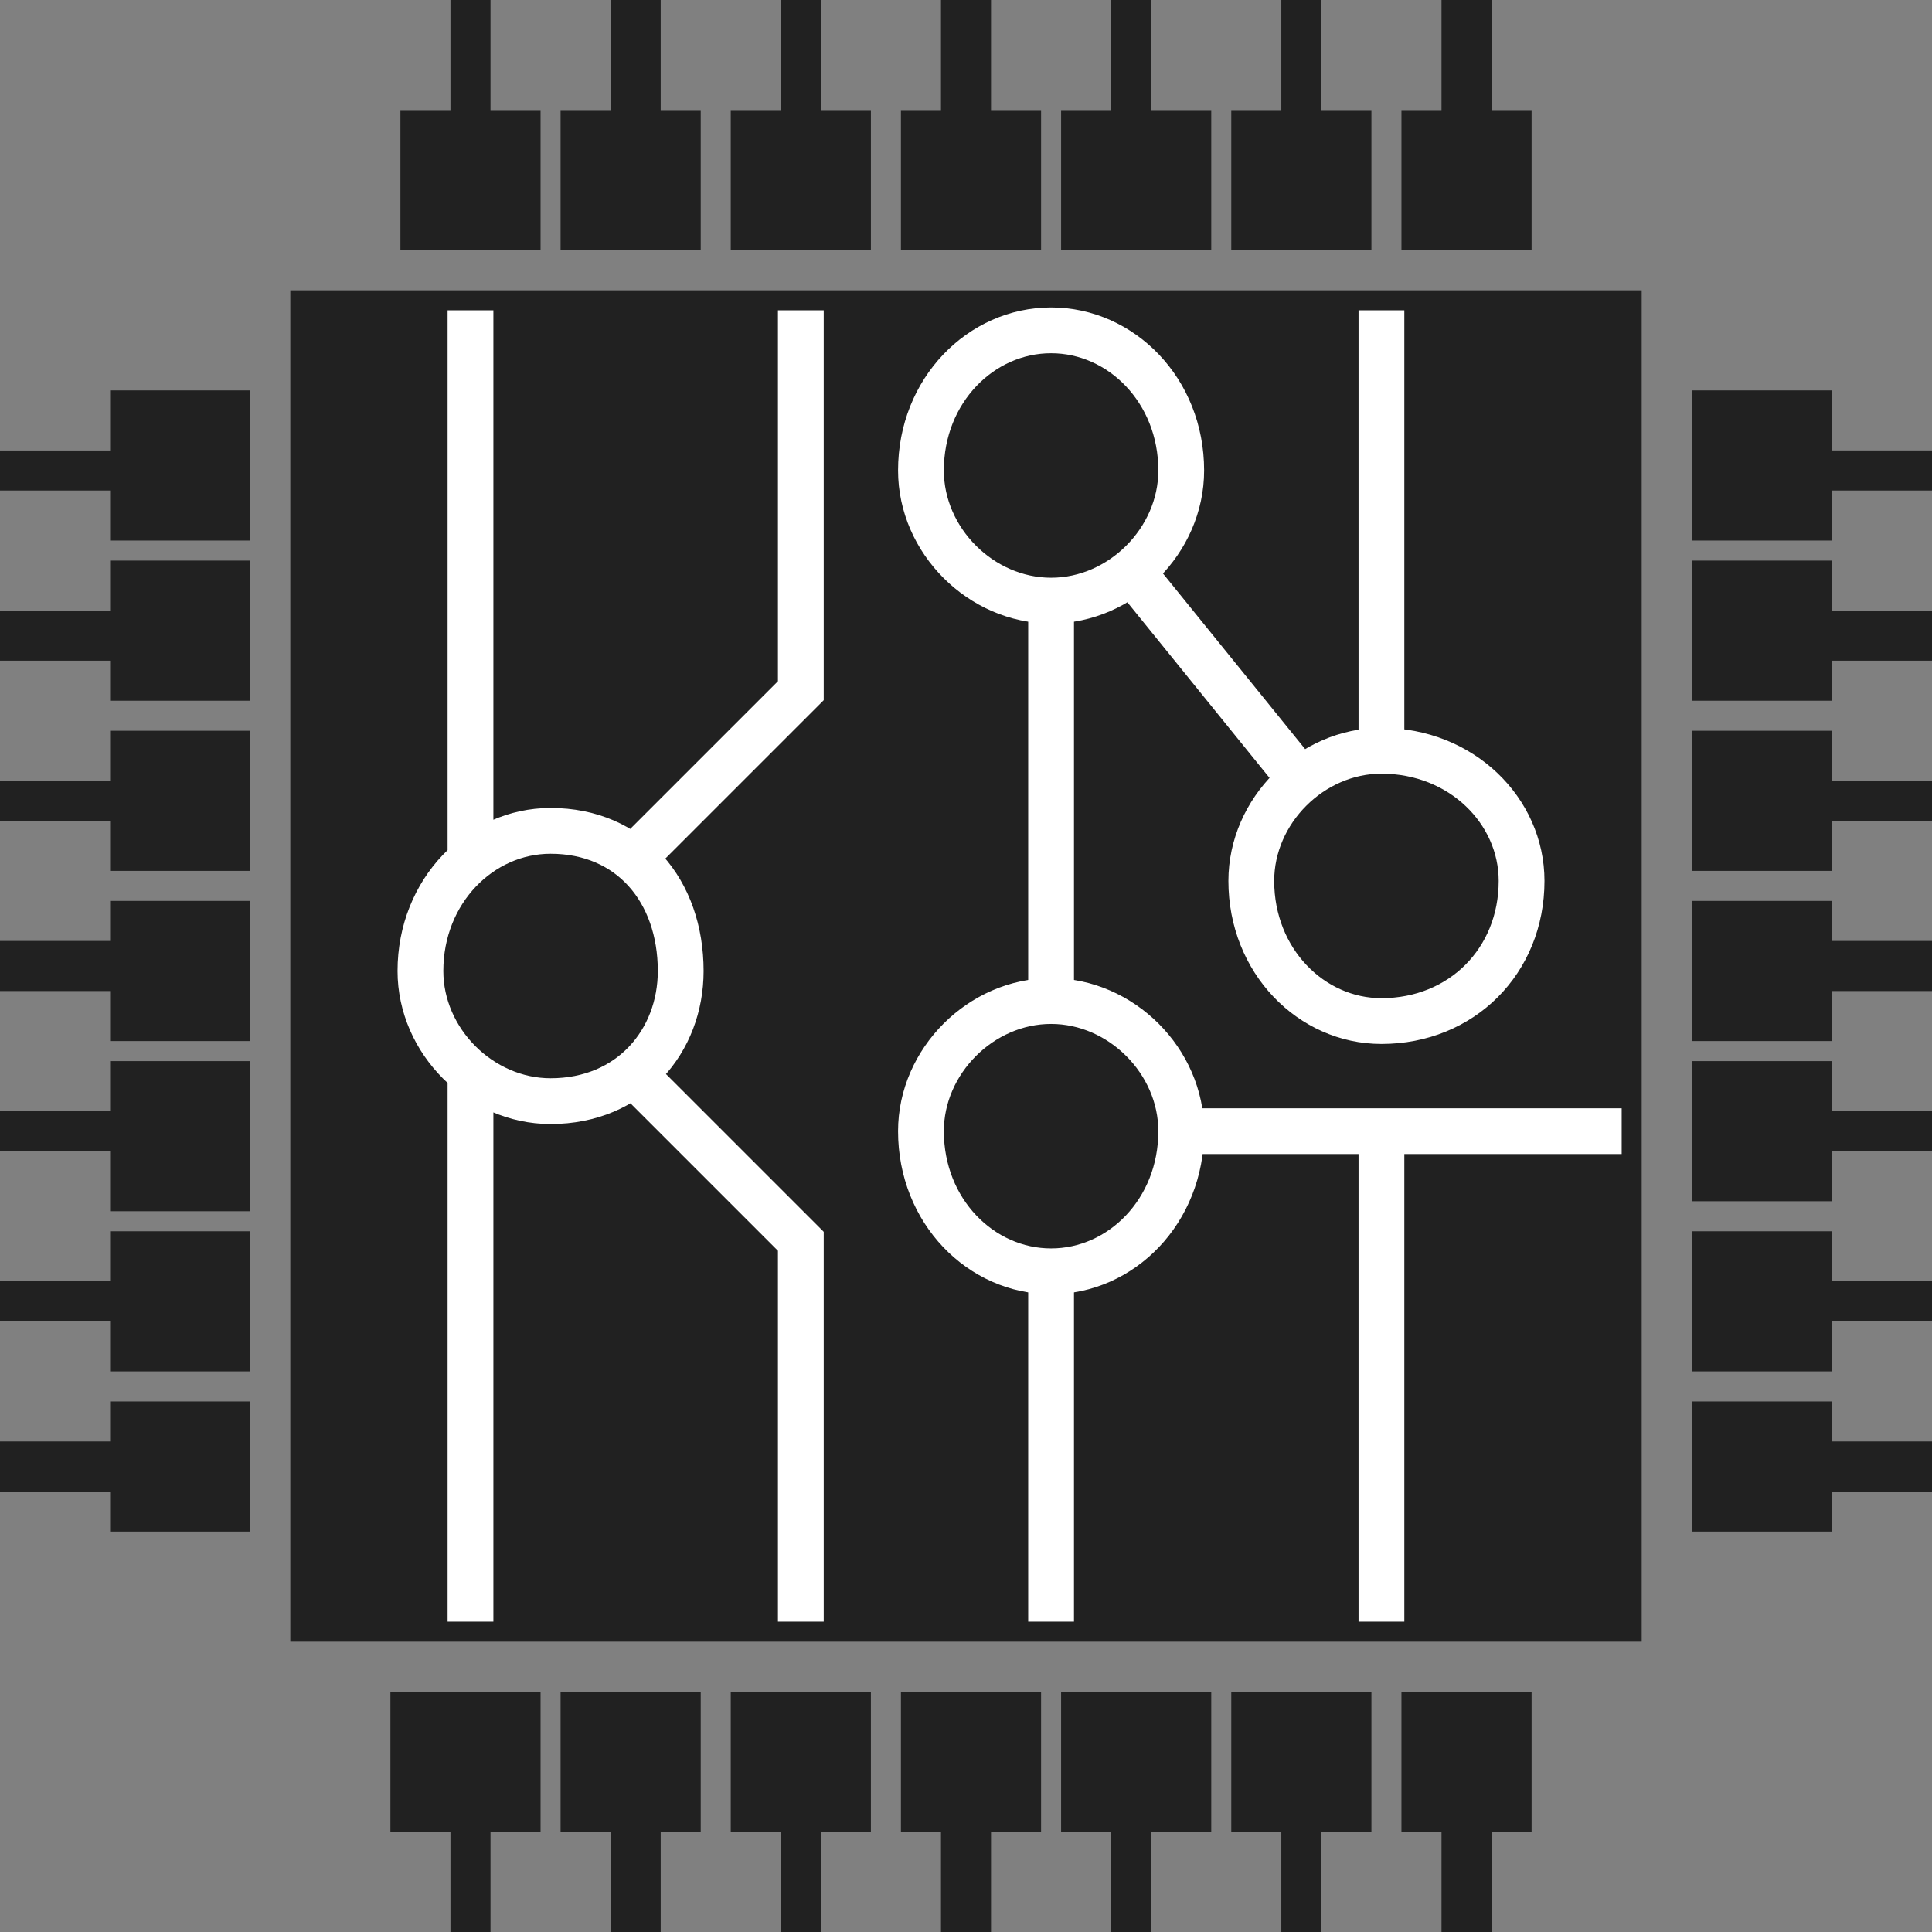 <!--Creator: K911 © 2017-->
<svg xmlns="http://www.w3.org/2000/svg" fill-rule="evenodd" viewBox="0 0 193 193" shape-rendering="geometricPrecision" text-rendering="geometricPrecision" image-rendering="optimizeQuality" clip-rule="evenodd">
  <rect x="0" y="0" width="193" height="193" fill="#808080" stroke="none"/>
  <defs>
    <style>
<![CDATA[
    .str0 {stroke:white;stroke-width:4.574}
    .fil1 {fill:none}
    .fil0 {fill:#212121}
   ]]>
    </style>
  </defs>
  <g id="Warstwa_x0020_1">
    <path d="M49 183v10h-4v-10h4zm17 0v10h-5v-10h5zm83 0v10h-5v-10h5zm-17 0v10h-4v-10h4zm-50 0v10h-4v-10h4zm33 0v10h-4v-10h4zm-16 0v10h-5v-10h5zm-45-14v14H39v-14h15zm16 0v14H56v-14h14zm83 0v14h-13v-14h13zm-16 0v14h-14v-14h14zm-50 0v14H73v-14h14zm34 0v14h-15v-14h15zm-17 0v14H90v-14h14zM11 49H0v-4h11v4zm0 17H0v-5h11v5zm0 83H0v-5h11v5zm0-17H0v-4h11v4zm0-50H0v-4h11v4zm0 33H0v-4h11v4zm0-16H0v-5h11v5zm14-45H11V39h14v15zm0 16H11V56h14v14zm0 83H11v-13h14v13zm0-16H11v-14h14v14zm0-50H11V73h14v14zm0 34H11v-15h14v15zm0-17H11V90h14v14zm119-93V0h5v11h-5zm-16 0V0h4v11h-4zm-83 0V0h4v11h-4zm16 0V0h5v11h-5zm50 0V0h4v11h-4zm-33 0V0h4v11h-4zm16 0V0h5v11h-5zm46 14V11h13v14h-13zm-17 0V11h14v14h-14zm-83 0V11h14v14H40zm16 0V11h14v14H56zm50 0V11h15v14h-15zm-33 0V11h14v14H73zm17 0V11h14v14H90zm93 119h10v5h-10v-5zm-14-4h14v13h-14v-13zm0-17h14v14h-14v-14zm14 5h10v4h-10v-4zm0-83h10v4h-10v-4zm0 16h10v5h-10v-5zm0 50h10v4h-10v-4zm0-33h10v4h-10v-4zm0 16h10v5h-10v-5zm-14-55h14v15h-14V39zm0 17h14v14h-14V56zm0 50h14v14h-14v-14zm0-33h14v14h-14V73zm0 17h14v14h-14V90zM29 164h135V29H29v135z" class="fil0"/>
    <path d="M68 97c0-8-5-14-13-14-7 0-13 6-13 14 0 7 6 13 13 13 8 0 13-6 13-13zM47 31v55m0 22v54m16-76l17-17V31m0 131v-38l-17-17m42 19v36m33-49v49m-20-49h44m-57-51v38m13-53c0-8-6-14-13-14s-13 6-13 14c0 7 6 13 13 13s13-6 13-13zm-5 10l17 21m22 10c0-7-6-13-14-13-7 0-13 6-13 13 0 8 6 14 13 14 8 0 14-6 14-14zm-14-13V31m-20 82c0-7-6-13-13-13s-13 6-13 13c0 8 6 14 13 14s13-6 13-14z" class="fil1 str0"/>
  </g>
</svg>
